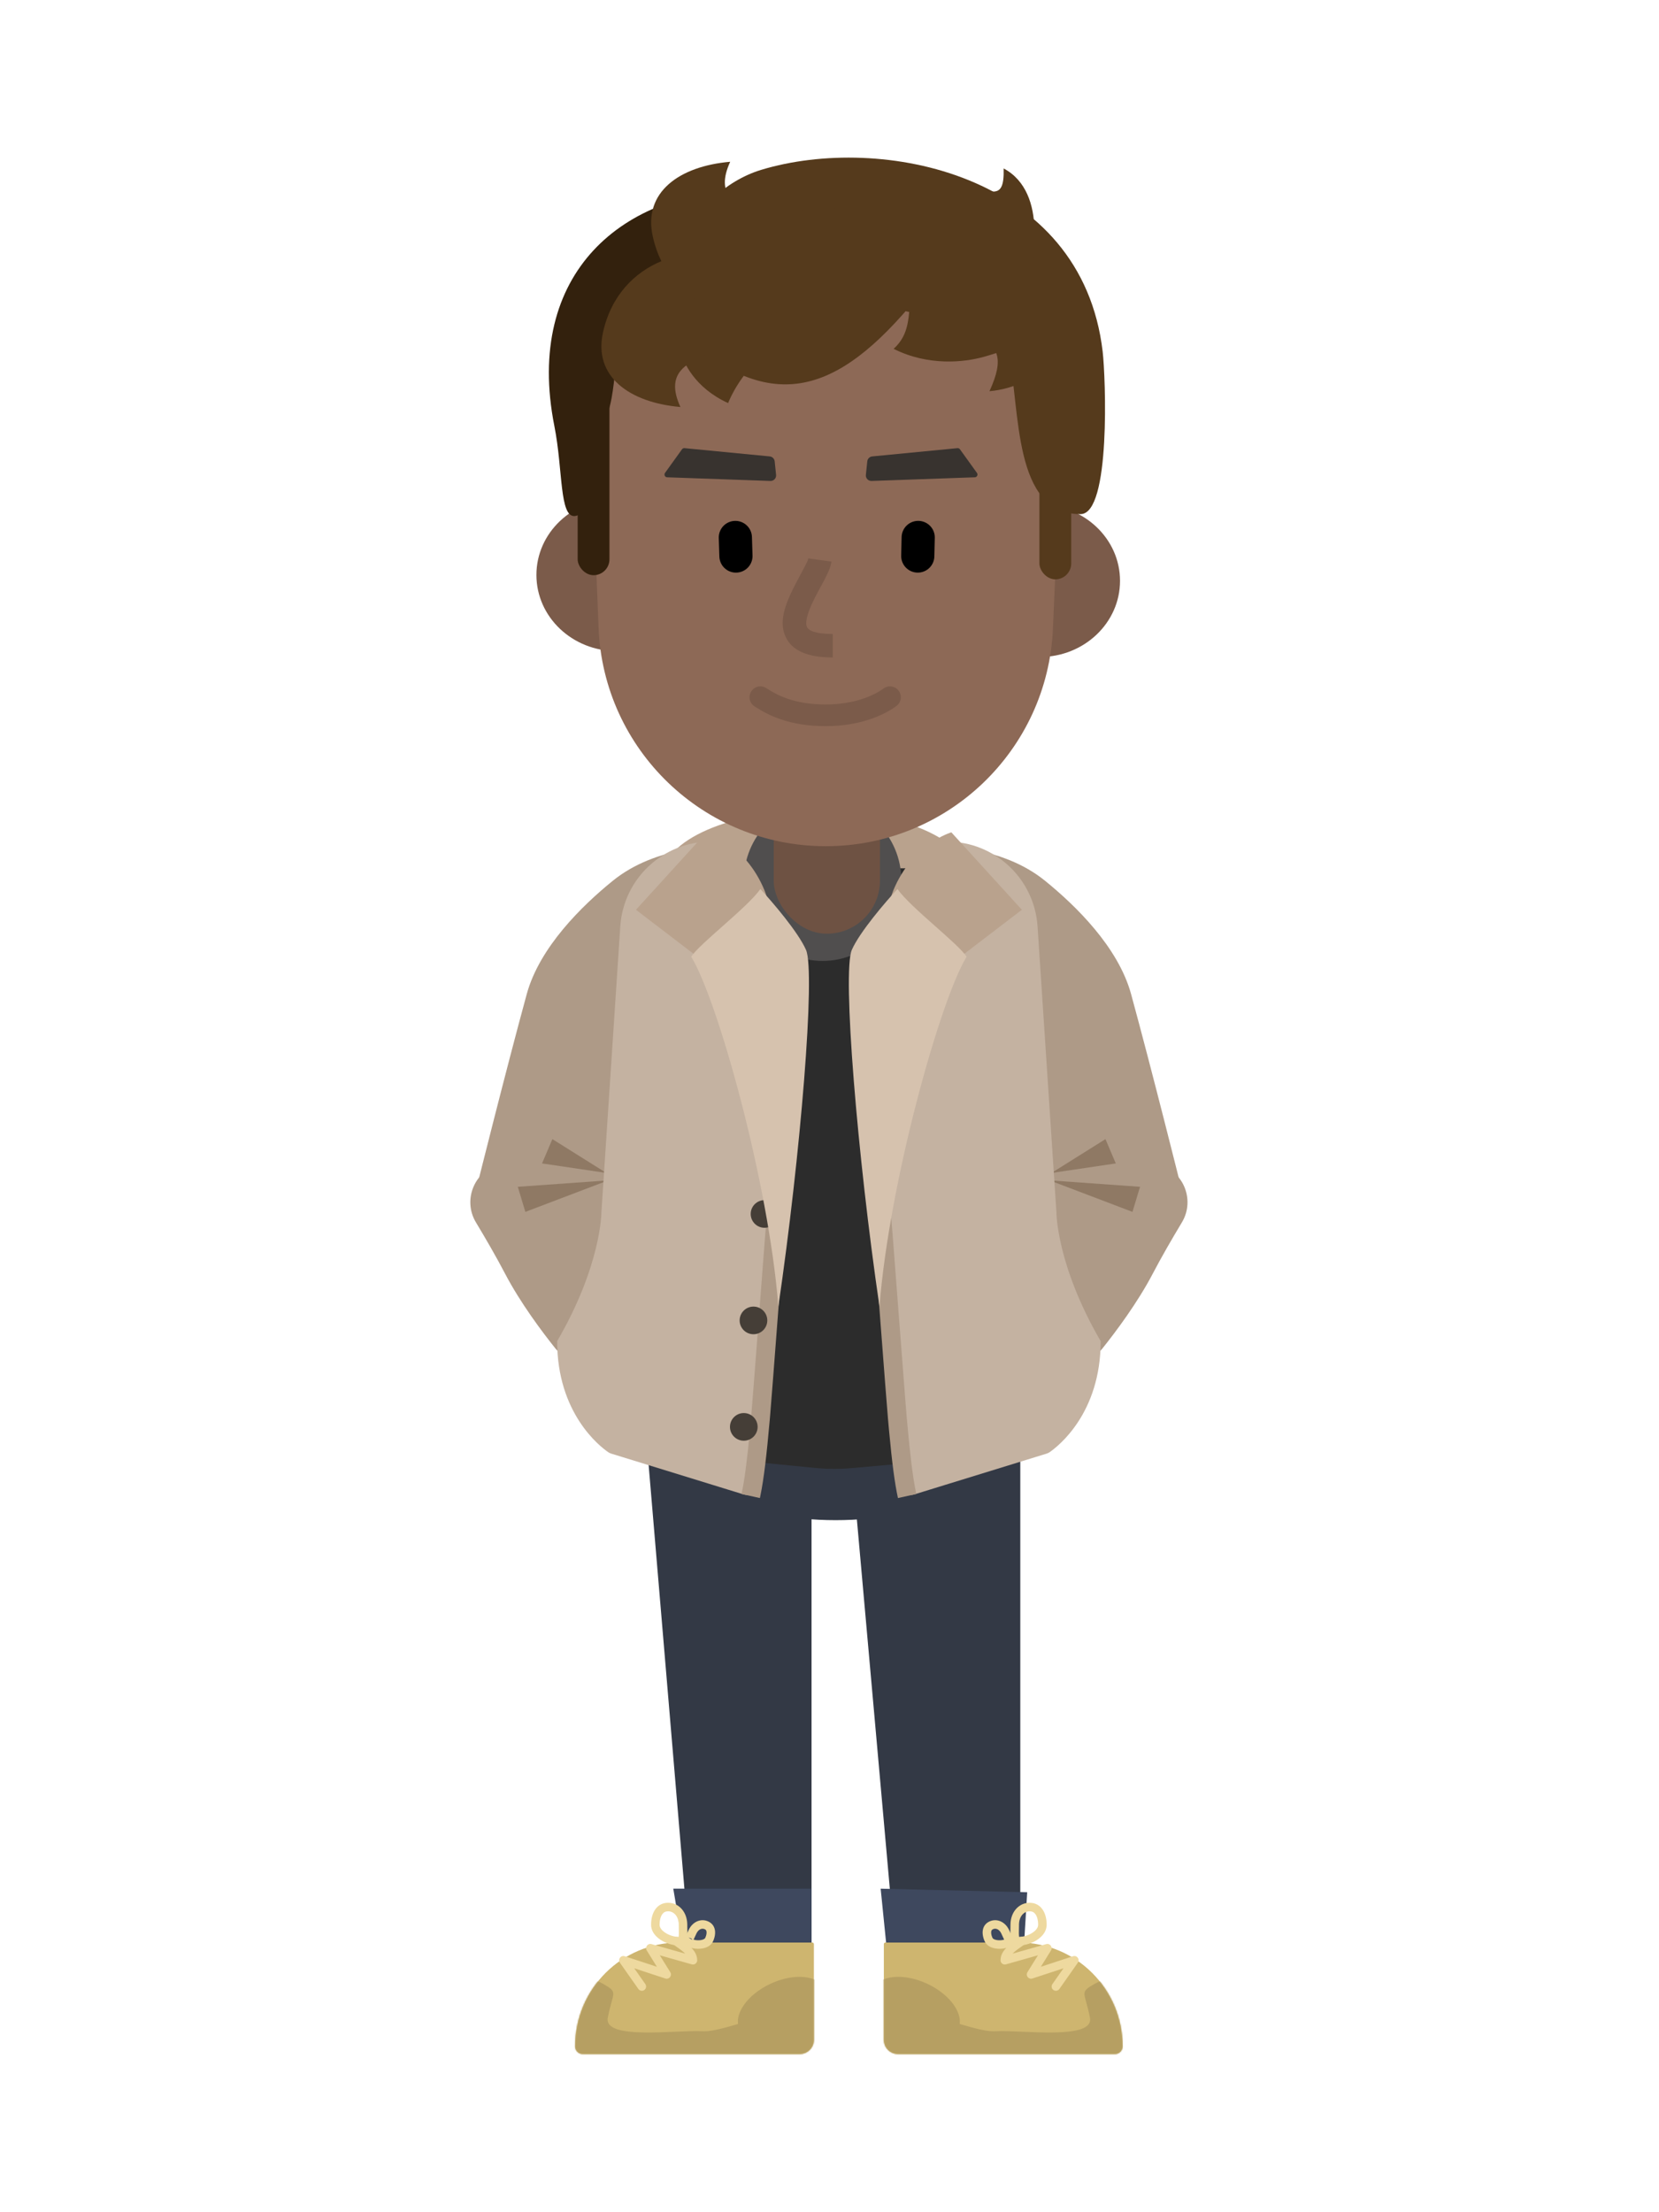 <?xml version="1.0" encoding="UTF-8" standalone="no"?>
<svg
   width="1200px"
   height="1600px"
   viewBox="0 0 1200 1600"
   version="1.1"
   id="svg65695"
   sodipodi:docname="male-1.svg"
   inkscape:version="1.2.1 (9c6d41e, 2022-07-14)"
   xmlns:inkscape="http://www.inkscape.org/namespaces/inkscape"
   xmlns:sodipodi="http://sodipodi.sourceforge.net/DTD/sodipodi-0.dtd"
   xmlns:xlink="http://www.w3.org/1999/xlink"
   xmlns="http://www.w3.org/2000/svg"
   xmlns:svg="http://www.w3.org/2000/svg"
   xmlns:rdf="http://www.w3.org/1999/02/22-rdf-syntax-ns#"
   xmlns:cc="http://creativecommons.org/ns#"
   xmlns:dc="http://purl.org/dc/elements/1.1/">
  <sodipodi:namedview
     id="namedview65697"
     pagecolor="#ffffff"
     bordercolor="#000000"
     borderopacity="0.25"
     inkscape:showpageshadow="2"
     inkscape:pageopacity="0.0"
     inkscape:pagecheckerboard="0"
     inkscape:deskcolor="#d1d1d1"
     showgrid="false"
     inkscape:zoom="0.40637801"
     inkscape:cx="1167.6321"
     inkscape:cy="595.50467"
     inkscape:window-width="1440"
     inkscape:window-height="794"
     inkscape:window-x="0"
     inkscape:window-y="25"
     inkscape:window-maximized="1"
     inkscape:current-layer="head" />
  <!-- Generator: Sketch 56.3 (81716) - https://sketch.com -->
  <title
     id="title65534">gee_me_097@2x</title>
  <desc
     id="desc65536">Created with Sketch.</desc>
  <defs
     id="defs65540">
    <path
       d="M0.004,76.04 C0.004,34.57 33.624,0.95 75.097,0.95 L172.712,0.95 L172.712,71.34 C172.712,77.01 168.116,81.61 162.446,81.61 L5.566,81.61 C2.494,81.61 0.004,79.12 0.004,76.04 Z"
       id="path-1" />
    <path
       d="M173.014,76.04 C173.014,34.57 139.393,0.95 97.92,0.95 L0.305,0.95 L0.305,71.34 C0.305,77.01 4.902,81.61 10.571,81.61 L167.451,81.61 C170.523,81.61 173.014,79.12 173.014,76.04 Z"
       id="path-3" />
  </defs>
  <g
     id="gee_me_097"
     stroke="none"
     stroke-width="1"
     fill="none"
     fill-rule="evenodd">
    <g
       transform="translate(340, 114)"
       id="g65692">
      <g
         id="lower-limb"
         transform="translate(76, 875)">
        <polygon
           id="Path"
           fill="#333945"
           fill-rule="nonzero"
           points="50.004 33 171.004 44.584 171.004 428 83.356 428" />
        <ellipse
           id="Oval"
           fill="#333945"
           fill-rule="nonzero"
           cx="188.405"
           cy="55.232"
           rx="116.6"
           ry="55.232" />
        <polygon
           id="polygon65544"
           fill="#333945"
           fill-rule="nonzero"
           points="198.004 45 322.004 45 322.004 428 232.183 428" />
        <polygon
           id="polygon65546"
           fill="#3E485E"
           fill-rule="nonzero"
           points="71.004 377 171.004 377 171.004 437 81.16 437" />
        <polygon
           id="polygon65548"
           fill="#3E485E"
           fill-rule="nonzero"
           points="327.004 379.58 221.004 377 226.15 428 324.069 428" />
        <path
           d="M0.004,491.04 C0.004,449.57 33.624,415.95 75.097,415.95 L171.557,415.95 C172.195,415.95 172.712,416.47 172.712,417.11 L172.712,486.34 C172.712,492.01 168.116,496.61 162.446,496.61 L5.566,496.61 C2.494,496.61 0.004,494.12 0.004,491.04 Z"
           id="path65550"
           fill="#CEB56F"
           fill-rule="nonzero" />
        <g
           id="Clipped"
           transform="translate(0, 415)">
          <mask
             id="mask-2"
             fill="white">
            <use
               xlink:href="#path-1"
               id="use65552" />
          </mask>
          <g
             id="g65555" />
          <g
             id="Group"
             mask="url(#mask-2)"
             fill="#B69F62"
             fill-rule="nonzero">
            <g
               transform="translate(-25, 16)"
               id="g65561">
              <path
                 d="M45.035,14.71 C32.086,7.39 37.164,21.9 25.529,28.06 L0.89,75.28 L196.974,75.28 C201.765,68.44 217.428,44.24 203.647,39.35 C171.822,28.06 135.377,50.13 116.898,49.1 C98.419,48.08 45.521,55.77 48.628,39.35 C52.221,20.36 56.841,21.39 45.035,14.71 Z"
                 id="path65557" />
              <ellipse
                 id="ellipse65559"
                 transform="translate(174.841, 33.04) rotate(-25) translate(-174.841, -33.04) "
                 cx="174.841"
                 cy="33.04"
                 rx="34.139"
                 ry="20.166" />
            </g>
          </g>
        </g>
        <path
           d="M55.266,417.086 C52.559,416.32 50.326,419.286 51.811,421.676 L59.146,433.474 L35.881,425.843 C33.066,424.92 30.698,428.115 32.401,430.54 L45.747,449.54 C46.724,450.932 48.645,451.268 50.037,450.29 C51.429,449.312 51.765,447.391 50.787,445.999 L42.77,434.585 L65.273,441.966 C68.006,442.863 70.367,439.856 68.849,437.414 L61.243,425.181 L84.386,431.733 C86.352,432.29 88.305,430.813 88.305,428.77 C88.305,424.054 85.421,420.345 80.137,416.315 L79.508,415.843 L78.086,414.819 C76.718,413.844 75.097,412.703 74.754,412.446 C73.393,411.425 71.463,411.701 70.442,413.062 C69.422,414.422 69.697,416.353 71.058,417.373 L71.659,417.809 L74.769,420.02 C75.244,420.359 75.662,420.66 75.946,420.87 L76.077,420.967 C77.353,421.924 78.426,422.828 79.297,423.686 L79.58,423.971 L55.266,417.086 Z"
           id="path65565"
           fill="#EED99F"
           fill-rule="nonzero" />
        <path
           d="M81.129,404.625 L81.188,408.267 L81.189,409.665 C81.169,411.522 81.046,412.851 80.758,413.95 C80.397,415.329 79.768,416.32 78.858,416.914 C77.836,417.629 76.401,417.98 74.446,417.98 C70.366,417.98 65.503,416.465 61.715,413.943 C57.444,411.099 54.94,407.313 54.94,403.11 C54.94,398.542 56.048,394.573 58.124,391.746 C60.289,388.8 63.419,387.2 67.259,387.2 C75.05,387.2 80.966,393.813 81.116,402.76 L81.129,404.625 Z M74.907,411.808 C74.971,411.328 75.012,410.679 75.026,409.833 L75.032,409.239 L75.028,408.246 L74.966,404.357 L74.959,403.11 C74.959,397.224 71.561,393.36 67.259,393.36 C65.388,393.36 64.097,394.02 63.088,395.393 C61.853,397.075 61.1,399.772 61.1,403.11 C61.1,405.005 62.432,407.021 65.129,408.816 C67.798,410.593 71.28,411.719 74.07,411.813 L74.53,411.82 L74.907,411.808 Z"
           id="path65567"
           fill="#EED99F"
           fill-rule="nonzero" />
        <path
           d="M82.15,406.829 L81.303,408.677 L80.367,410.692 L80.127,411.228 L79.86,411.849 C79.406,412.935 79.142,413.753 79.022,414.506 C78.96,414.897 78.941,415.253 78.965,415.588 L79.002,415.918 L79.081,416.271 L79.122,416.414 L79.157,416.514 C79.19,416.598 79.238,416.694 79.334,416.877 L79.326,416.881 L79.386,416.99 L79.46,417.116 L79.476,417.137 C79.538,417.233 79.606,417.327 79.679,417.418 L79.793,417.554 C79.866,417.642 79.937,417.717 80.012,417.783 C80.523,418.278 81.219,418.708 82.104,419.103 C84.865,420.343 88.622,420.798 91.952,420.248 C95.705,419.635 98.531,417.851 99.784,415.03 C101.145,411.976 101.577,408.982 101.011,406.457 C100.423,403.828 98.778,401.811 96.173,400.648 C90.906,398.305 84.938,400.911 82.15,406.829 Z M84.287,413.319 L84.185,413.259 C84.249,413.308 84.317,413.368 84.388,413.444 L84.638,413.779 L84.757,414.004 L82.054,412.37 L82.867,412.589 C83.713,412.826 83.977,412.955 84.287,413.319 Z M85.696,413.868 L86.107,412.952 L87.373,410.227 L87.641,409.631 C89.043,406.48 91.571,405.343 93.666,406.274 C94.487,406.641 94.836,407.069 95,407.802 C95.253,408.932 95.012,410.605 94.156,412.526 C93.847,413.222 92.831,413.863 90.954,414.17 C89.225,414.456 87.257,414.315 85.696,413.868 Z"
           id="path65569"
           fill="#EED99F"
           fill-rule="nonzero" />
        <path
           d="M396.014,491.04 C396.014,449.57 362.393,415.95 320.92,415.95 L224.46,415.95 C223.822,415.95 223.305,416.47 223.305,417.11 L223.305,486.34 C223.305,492.01 227.902,496.61 233.571,496.61 L390.451,496.61 C393.523,496.61 396.014,494.12 396.014,491.04 Z"
           id="path65571"
           fill="#CEB56F"
           fill-rule="nonzero" />
        <g
           id="g65586"
           transform="translate(223, 415)">
          <mask
             id="mask-4"
             fill="white">
            <use
               xlink:href="#path-3"
               id="use65573" />
          </mask>
          <g
             id="g65576" />
          <g
             id="g65584"
             mask="url(#mask-4)"
             fill="#B69F62"
             fill-rule="nonzero">
            <g
               transform="translate(-17, 16)"
               id="g65582">
              <path
                 d="M169.982,14.71 C182.931,7.39 177.853,21.9 189.488,28.06 L214.127,75.28 L18.043,75.28 C13.252,68.44 -2.411,44.24 11.37,39.35 C43.195,28.06 79.64,50.13 98.119,49.1 C116.598,48.08 169.496,55.77 166.389,39.35 C162.796,20.36 158.176,21.39 169.982,14.71 Z"
                 id="path65578" />
              <ellipse
                 id="ellipse65580"
                 transform="translate(40.177, 33.04) scale(-1, 1) rotate(-25) translate(-40.177, -33.04) "
                 cx="40.177"
                 cy="33.04"
                 rx="34.139"
                 ry="20.166" />
            </g>
          </g>
        </g>
        <path
           d="M327.169,437.414 C325.651,439.856 328.012,442.863 330.745,441.966 L353.248,434.585 L345.231,445.999 C344.253,447.391 344.589,449.312 345.981,450.29 C347.373,451.268 349.294,450.932 350.271,449.54 L363.617,430.54 C365.32,428.115 362.952,424.92 360.137,425.843 L336.872,433.474 L344.207,421.676 C345.692,419.286 343.459,416.32 340.752,417.086 L316.437,423.971 C317.264,423.122 318.292,422.229 319.523,421.284 L319.941,420.967 C320.914,420.237 324.336,417.841 324.96,417.374 C326.321,416.353 326.596,414.423 325.576,413.062 C324.593,411.751 322.767,411.447 321.418,412.338 L319.838,413.465 L317.137,415.388 C316.774,415.649 316.462,415.876 316.245,416.039 L315.524,416.588 C310.467,420.513 307.712,424.161 307.712,428.77 C307.712,430.813 309.665,432.29 311.631,431.733 L334.775,425.18 L327.169,437.414 Z"
           id="path65588"
           fill="#EED99F"
           fill-rule="nonzero" />
        <path
           d="M321.572,417.98 C325.652,417.98 330.516,416.464 334.302,413.943 C338.573,411.099 341.078,407.313 341.078,403.11 C341.078,398.543 339.97,394.574 337.895,391.747 C335.73,388.801 332.598,387.2 328.758,387.2 C320.967,387.2 315.052,393.813 314.902,402.76 L314.888,404.661 L314.828,408.361 L314.825,409.256 C314.831,411.326 314.951,412.769 315.258,413.947 C315.591,415.219 316.151,416.161 317.011,416.807 L317.2,416.941 C318.219,417.638 319.643,417.98 321.572,417.98 Z M320.987,409.574 L320.989,408.313 L321.053,404.245 L321.058,403.487 C321.059,403.362 321.059,403.237 321.059,403.11 C321.059,397.224 324.457,393.36 328.758,393.36 C330.629,393.36 331.921,394.02 332.93,395.393 C334.165,397.076 334.918,399.773 334.918,403.11 C334.918,405.005 333.585,407.02 330.888,408.816 C328.099,410.674 324.419,411.82 321.572,411.82 L321.407,411.819 L321.11,411.808 C321.04,411.279 320.997,410.547 320.987,409.574 Z"
           id="path65590"
           fill="#EED99F"
           fill-rule="nonzero" />
        <path
           d="M314.119,407.384 L315.647,410.683 L316.028,411.544 C316.561,412.783 316.864,413.684 316.994,414.503 C317.062,414.925 317.081,415.309 317.052,415.631 L317.019,415.888 L316.951,416.216 C316.922,416.33 316.908,416.385 316.87,416.478 L316.716,416.826 L316.719,416.827 L316.692,416.879 L316.673,416.92 L316.574,417.09 C316.546,417.138 316.519,417.179 316.49,417.219 L316.307,417.458 C315.781,418.098 314.985,418.625 313.922,419.099 C311.153,420.343 307.395,420.798 304.069,420.249 C300.313,419.635 297.486,417.851 296.235,415.033 C294.873,411.976 294.442,408.982 295.006,406.455 C295.596,403.826 297.24,401.811 299.85,400.646 C305.112,398.305 311.079,400.911 313.867,406.829 L314.119,407.384 Z M302.357,406.272 C301.53,406.641 301.181,407.069 301.017,407.801 C300.764,408.932 301.006,410.605 301.863,412.529 C302.17,413.221 303.187,413.863 305.067,414.171 C306.669,414.435 308.478,414.333 309.981,413.959 L310.322,413.867 L309.948,413.033 L308.704,410.358 L308.253,409.366 C306.83,406.416 304.387,405.369 302.357,406.272 Z"
           id="path65592"
           fill="#EED99F"
           fill-rule="nonzero" />
      </g>
      <g
         id="upper-limb"
         transform="translate(0.2, 465.002)"
         fill-rule="nonzero">
        <ellipse
           id="ellipse65595"
           fill="#B9A28D"
           cx="249.804"
           cy="55.498"
           rx="111"
           ry="48.5" />
        <path
           d="M138.804,453.675 C138.804,463.962 146.607,472.572 156.845,473.579 L249.276,482.676 C258.222,483.557 267.231,483.596 276.184,482.794 L380.056,473.484 C390.589,472.54 398.567,463.56 398.263,452.989 L387.204,68.425 C386.893,57.608 378.034,49 367.213,49 L158.804,49 C147.758,49 138.804,57.954 138.804,69 L138.804,453.675 Z"
           id="path65597"
           fill="#2C2C2C" />
        <ellipse
           id="ellipse65599"
           fill="#504E4E"
           cx="254.804"
           cy="58"
           rx="57"
           ry="58" />
        <path
           d="M213.967,163.567 L127.154,322.998 C127.154,322.998 34.092,306.192 4.806,278.998 C4.806,278.998 25.764,194.998 40.806,139.998 C50.092,106.041 80.826,76.053 102.984,58.076 C118.355,45.606 137.185,38.675 156.689,35.303 L175.803,31.998 L213.967,163.567 Z"
           id="path65601"
           fill="#AE9A87" />
        <path
           d="M4.063,305.11 C-6.114,288.217 3.769,265.977 23.242,262.851 L89.255,252.253 C96.409,251.104 102.003,258.319 99.11,264.961 C97.873,267.8 98.154,271.07 99.855,273.657 L152.901,354.317 C160.635,366.078 154.78,381.968 141.264,385.898 L82.886,402.873 C75.077,405.144 66.664,402.684 61.583,396.334 C51.959,384.305 36.179,363.307 25.084,342.096 C18.756,329.999 11.136,316.851 4.063,305.11 Z"
           id="path65603"
           fill="#AE9A87" />
        <polygon
           id="polygon65605"
           fill="#8F7964"
           points="59.345 244.871 98.37 269.342 51.881 262.456" />
        <polygon
           id="polygon65607"
           fill="#8F7964"
           points="34.335 279.355 99.789 274.694 39.806 297.498" />
        <path
           d="M108.462,91.036 C110.74,56.518 139.402,29.686 173.995,29.686 C180.109,29.686 185.804,32.792 189.114,37.933 L236.804,111.997 C236.804,111.997 224.426,226.322 224.426,285.94 C224.426,335.354 214.367,453.748 210.923,492.828 C210.34,499.447 203.811,503.746 197.461,501.789 L102.036,472.377 C101.218,472.125 100.447,471.783 99.743,471.297 C93.593,467.054 62.804,443.204 62.804,390.997 C94.804,335.997 94.804,297.997 94.804,297.997 L108.462,91.036 Z"
           id="path65609"
           fill="#C4B2A1" />
        <path
           d="M244.553,135.817 L231.055,134.179 L230.339,140.123 L229.632,146.061 C223.441,198.479 218.462,250.268 213.792,307.874 L212.92,318.795 C210.869,345.073 204.84,425.87 203.146,445.513 L202.702,450.538 L202.225,455.724 C200.199,477.355 198.293,491.942 196.167,501.526 L209.442,504.47 L209.614,503.681 L209.87,502.463 C212.252,490.893 214.313,473.767 216.558,448.224 L216.87,444.596 C218.907,420.273 225.274,334.799 226.818,315.506 L227.344,308.976 L227.882,302.382 C232.738,243.254 237.961,190.123 244.553,135.817 Z"
           id="path65611"
           fill="#AE9A87" />
        <path
           d="M212.804,64.998 C198.804,30.998 170.804,22.998 170.804,22.998 L119.804,78.998 L187.804,130.998 C187.804,130.998 226.804,98.998 212.804,64.998 Z"
           id="path65613"
           fill="#B9A28D" />
        <circle
           id="circle65615"
           fill="#453E37"
           cx="212.804"
           cy="298.998"
           r="10" />
        <circle
           id="circle65617"
           fill="#453E37"
           cx="204.804"
           cy="375.998"
           r="10" />
        <circle
           id="circle65619"
           fill="#453E37"
           cx="197.804"
           cy="452.998"
           r="10" />
        <path
           d="M159.805,112.998 C165.296,103.845 200.137,77.665 209.804,63.998 C218.471,73.331 237.203,95.198 242.803,107.998 C249.803,123.998 238.806,256.998 222.805,365.998 C215.805,275.998 178.805,143.998 159.805,112.998 Z"
           id="path65621"
           fill="#D6C2AE" />
        <path
           d="M304.79,163.567 L391.602,322.998 C391.602,322.998 484.665,306.192 513.951,278.998 C513.951,278.998 492.993,194.998 477.951,139.998 C468.664,106.041 437.931,76.053 415.772,58.076 C400.401,45.606 381.571,38.675 362.068,35.303 L342.953,31.998 L304.79,163.567 Z"
           id="path65623"
           fill="#AE9A87" />
        <path
           d="M514.693,305.11 C524.871,288.217 514.988,265.977 495.515,262.851 L429.501,252.253 C422.348,251.104 416.753,258.319 419.646,264.961 C420.883,267.8 420.603,271.07 418.902,273.657 L365.856,354.317 C358.121,366.078 363.976,381.968 377.493,385.898 L435.87,402.873 C443.68,405.144 452.092,402.684 457.173,396.334 C466.797,384.305 482.578,363.307 493.673,342.096 C500.001,329.999 507.62,316.851 514.693,305.11 Z"
           id="path65625"
           fill="#AE9A87" />
        <polygon
           id="polygon65627"
           fill="#8F7964"
           points="459.411 244.871 420.386 269.342 466.876 262.456" />
        <polygon
           id="polygon65629"
           fill="#8F7964"
           points="484.422 279.355 418.967 274.694 478.95 297.498" />
        <path
           d="M410.294,91.036 C408.016,56.518 379.354,29.686 344.761,29.686 C338.647,29.686 332.952,32.792 329.642,37.933 L281.952,111.997 C281.952,111.997 294.33,226.322 294.33,285.94 C294.33,335.354 304.39,453.748 307.833,492.828 C308.416,499.447 314.945,503.746 321.295,501.789 L416.72,472.377 C417.539,472.125 418.309,471.783 419.014,471.297 C425.163,467.054 455.952,443.204 455.952,390.997 C423.952,335.997 423.952,297.997 423.952,297.997 L410.294,91.036 Z"
           id="path65631"
           fill="#C4B2A1" />
        <path
           d="M287.701,134.179 L274.203,135.817 L274.917,141.741 C281.297,195.02 286.391,247.416 291.148,305.731 L292.152,318.207 C294.058,342.478 300.324,426.516 302.065,446.693 L302.518,451.816 L302.924,456.25 C305.026,478.834 307.012,494.087 309.315,504.47 L322.59,501.526 L322.348,500.41 L322.186,499.633 C320.004,489 318.036,472.821 315.9,448.804 L315.495,444.162 L314.864,436.449 C312.411,405.873 306.918,332.228 305.492,314.42 L304.7,304.619 L303.887,294.752 C299.169,238.057 294.074,186.675 287.701,134.179 Z"
           id="path65633"
           fill="#AE9A87" />
        <path
           d="M305.952,64.998 C319.952,30.998 347.952,22.998 347.952,22.998 L398.952,78.998 L330.952,130.998 C330.952,130.998 291.952,98.998 305.952,64.998 Z"
           id="path65635"
           fill="#B9A28D" />
        <path
           d="M358.951,112.998 C353.46,103.845 318.619,77.665 308.952,63.998 C300.286,73.331 281.553,95.198 275.953,107.998 C268.953,123.998 279.951,256.998 295.951,365.998 C302.951,275.998 339.951,143.998 358.951,112.998 Z"
           id="path65637"
           fill="#D6C2AE" />
      </g>
      <g
         id="head"
         transform="translate(48.004, -0)">
        <rect
           id="Rectangle"
           fill="#EBBAAA"
           fill-rule="nonzero"
           x="171.643"
           y="446.035"
           width="76.857"
           height="115.285"
           rx="38.428"
           style="fill:#6e5243;fill-opacity:1" />
        <ellipse
           id="ellipse65641"
           fill="#EBBAAA"
           fill-rule="nonzero"
           cx="58.069"
           cy="301.827"
           rx="58.069"
           ry="55.081"
           style="fill:#7b5b4a;fill-opacity:1" />
        <ellipse
           id="ellipse65643"
           fill="#EBBAAA"
           fill-rule="nonzero"
           cx="364.07"
           cy="306.096"
           rx="58.069"
           ry="55.081"
           style="fill:#7b5b4a;fill-opacity:1" />
        <path
           d="M39.809,209.573 C36.002,113.212 113.091,33.018 209.526,33.018 C306.195,33.018 383.372,113.583 379.221,210.161 L373.615,340.613 C369.832,428.618 297.385,498.018 209.3,498.018 C120.993,498.018 48.447,428.281 44.962,340.043 L39.809,209.573 Z"
           id="path65645"
           fill="#EED4CC"
           fill-rule="nonzero"
           style="fill:#8d6956;fill-opacity:1" />
        <path
           d="M157.751,396.868 C163.967,400.875 169.321,403.678 176.388,406.122 C185.878,409.405 196.674,411.195 209.202,411.195 C221.888,411.195 233.217,409.15 243.123,405.561 C250.348,402.942 256.231,399.718 260.453,396.55 C263.919,393.951 264.621,389.034 262.022,385.568 C259.422,382.102 254.505,381.4 251.04,384 C248.034,386.254 243.515,388.731 237.777,390.81 C229.563,393.787 220.039,395.506 209.202,395.506 C198.408,395.506 189.346,394.003 181.516,391.295 C175.81,389.321 171.501,387.066 166.25,383.682 C162.609,381.334 157.754,382.384 155.407,386.025 C153.06,389.667 154.109,394.521 157.751,396.868 Z"
           id="path65647"
           fill="#C99584"
           fill-rule="nonzero"
           style="fill:#7b5b4a;fill-opacity:1" />
        <path
           d="M168.751,216.102 L107.132,210.129 C106.422,210.06 105.731,210.373 105.314,210.951 L93.019,228.038 C92.085,229.334 92.974,231.148 94.57,231.205 L169.238,233.854 C171.667,233.941 173.611,231.86 173.359,229.444 L172.345,219.67 C172.148,217.778 170.645,216.286 168.751,216.102 Z"
           id="path65649"
           fill="#38332F"
           fill-rule="nonzero" />
        <path
           d="M242.917,216.102 L304.538,210.129 C305.247,210.06 305.938,210.373 306.353,210.951 L318.651,228.038 C319.584,229.334 318.695,231.148 317.099,231.205 L242.429,233.854 C240.001,233.941 238.059,231.86 238.31,229.444 L239.325,219.67 C239.52,217.778 241.024,216.286 242.917,216.102 Z"
           id="path65651"
           fill="#38332F"
           fill-rule="nonzero" />
        <path
           d="M143.897,274.723 L144.319,288.158"
           id="path65653"
           stroke="#000000"
           stroke-width="24"
           stroke-linecap="round" />
        <path
           d="M276.151,274.713 L275.846,288.151"
           id="path65655"
           stroke="#000000"
           stroke-width="24"
           stroke-linecap="round" />
        <rect
           id="rect65657"
           fill="#33210D"
           fill-rule="nonzero"
           x="29.834"
           y="164.018"
           width="23"
           height="138"
           rx="11.5" />
        <rect
           id="rect65659"
           fill="#553A1C"
           fill-rule="nonzero"
           x="363.834"
           y="183.018"
           width="23"
           height="122"
           rx="11.5" />
        <path
           d="M213.422,292.156 L196.579,289.844 L196.5,290.413 L196.454,290.66 C196.285,291.433 195.84,292.43 193.87,296.191 L188.37,306.559 C186.356,310.343 184.812,313.423 183.456,316.446 C178.16,328.243 176.423,337.65 179.999,346.017 C184.519,356.593 196.136,361.517 214.334,361.517 L214.334,344.517 L213.311,344.512 C201.894,344.388 196.848,342.183 195.631,339.336 C194.466,336.61 195.464,331.207 198.965,323.407 L199.389,322.476 L199.833,321.527 C200.743,319.607 201.787,317.548 203.056,315.151 L204.015,313.352 L207.168,307.507 L207.88,306.168 C208.326,305.324 208.719,304.568 209.086,303.844 L209.417,303.188 L209.924,302.161 C211.884,298.136 213.02,295.081 213.422,292.156 Z"
           id="path65661"
           fill="#EBBAAA"
           fill-rule="nonzero"
           style="fill:#7b5b4a;fill-opacity:1" />
        <path
           d="m 188.062,279.401 c 5.746,-0.614 20.551,-1.473 33.81,0"
           id="path65663"
           stroke="#000000"
           stroke-width="15"
           style="display:none" />
        <path
           d="m 83.883,272.628 c -0.886,-8.302 4.917,-15.638 12.962,-16.504 12.273,-1.32 28.155,-2.548 41.571,-2.041 12.999,0.49 28.247,2.85 40.285,5.104 8.292,1.553 13.382,9.923 11.059,18.379 l -7.685,27.964 c -1.867,6.795 -8.063,11.525 -15.099,11.525 h -28.283 c -9.21,0 -25.761,-1.452 -38.352,-2.713 -7.093,-0.711 -12.678,-6.308 -13.444,-13.478 z"
           id="path65665"
           fill-opacity="0.29"
           fill="#ffffff"
           fill-rule="nonzero"
           style="display:none" />
        <path
           d="m 326.582,272.628 c 0.886,-8.302 -4.917,-15.638 -12.961,-16.504 -12.274,-1.32 -28.156,-2.548 -41.572,-2.041 -12.998,0.49 -28.247,2.85 -40.285,5.104 -8.292,1.553 -13.382,9.923 -11.058,18.379 l 7.684,27.964 c 1.867,6.795 8.063,11.525 15.099,11.525 h 28.283 c 9.21,0 25.761,-1.452 38.352,-2.713 7.094,-0.711 12.678,-6.308 13.444,-13.478 z"
           id="path65667"
           fill-opacity="0.29"
           fill="#ffffff"
           fill-rule="nonzero"
           style="display:none" />
        <path
           d="m 78.912,273.159 -0.034,-0.347 c -0.977,-10.863 6.716,-20.505 17.433,-21.659 l 2.406,-0.253 c 14.78,-1.517 28.513,-2.243 39.888,-1.813 11.685,0.44 25.819,2.34 41.017,5.186 11.224,2.102 18.043,13.397 14.96,24.619 l -7.685,27.964 C 184.434,315.82 176.265,322.055 166.976,322.055 l -28.688,-8.5e-4 -0.837,-0.007 c -7.416,-0.088 -18.922,-0.927 -32.737,-2.252 l -4.872,-0.478 C 90.385,318.369 82.942,310.908 81.926,301.395 Z m 12.957,27.174 c 0.515,4.825 4.241,8.56 8.971,9.034 l 3.203,0.316 c 14.77,1.439 27.027,2.34 34.268,2.371 l 28.666,8.4e-4 c 4.783,0 9.007,-3.224 10.278,-7.85 l 7.685,-27.964 c 1.552,-5.649 -1.756,-11.128 -7.158,-12.14 -14.756,-2.763 -28.451,-4.604 -39.554,-5.022 -11.416,-0.431 -25.593,0.375 -40.847,2.016 -5.29,0.569 -9.12,5.434 -8.525,11.002 z"
           id="path65669"
           fill="#000000"
           fill-rule="nonzero"
           style="display:none" />
        <path
           d="m 331.554,273.159 c 1.174,-11.004 -6.567,-20.84 -17.398,-22.006 l -2.406,-0.253 -2.454,-0.245 c -13.847,-1.349 -26.693,-1.974 -37.436,-1.568 -11.684,0.44 -25.82,2.34 -41.016,5.186 -11.224,2.102 -18.043,13.397 -14.959,24.619 l 7.684,27.964 c 2.463,8.965 10.632,15.2 19.92,15.2 h 28.283 c 8.14,0 22.047,-1.055 38.85,-2.738 9.459,-0.948 16.901,-8.408 17.917,-17.922 z m -12.958,27.175 c -0.515,4.825 -4.241,8.56 -8.971,9.034 l -3.202,0.316 -3.894,0.372 c -13.024,1.22 -23.779,1.97 -30.374,1.999 l -28.666,8.4e-4 c -4.783,0 -9.007,-3.224 -10.278,-7.85 L 225.528,276.241 c -1.552,-5.649 1.755,-11.128 7.157,-12.14 14.755,-2.763 28.451,-4.604 39.553,-5.022 11.417,-0.431 25.593,0.375 40.849,2.016 5.199,0.56 8.988,5.271 8.55,10.72 l -0.026,0.282 z"
           id="path65671"
           fill="#000000"
           fill-rule="nonzero"
           style="display:none" />
        <path
           d="M81.834,104.235 C51.834,125.104 60.499,157.235 51.834,184.235 C51.834,217.223 40.462,258.005 27.834,259.235 C16.535,260.335 19.288,225.945 12.999,194.217 C-9,83.235 62.998,23.235 154.999,23.235 C185.156,23.235 295.834,-4.765 295.834,83.235 C250.833,108.234 116.834,79.887 81.834,104.235 Z"
           id="path65673"
           fill="#33210D"
           fill-rule="nonzero" />
        <path
           d="M155.587,99.843 C240.483,99.843 324.466,120.343 341.466,140.343 C350.142,183.383 344.604,257.843 393.587,257.843 C415.587,257.843 411.736,158.758 409.587,140.343 C394.541,11.467 249.209,-17.406 162.587,8.843 C109.587,24.904 70.691,99.843 155.587,99.843 Z"
           id="path65675"
           fill="#553A1C"
           fill-rule="nonzero" />
        <path
           d="M381,87 C398.5,62.171 334.272,66.801 343.791,68.971 C279.44,59.401 341.33,-10.977 294.002,43 C255.528,86.877 281.618,117.326 258.377,138.3 C283.69,150.997 309.579,147.968 323.305,144.162 C372.45,130.533 359.402,117.642 381,87 Z"
           id="path65677"
           fill="#553A1C"
           fill-rule="nonzero" />
        <path
           d="M134.018,42.311 C151.786,18.379 169,27.001 202,42.311 C256.002,67.364 232.588,96.481 217,105.001 C171.881,129.663 148.825,153.121 138.643,177.529 C114.639,166.528 105.903,148.255 103.442,137.601 C94.636,99.457 113.546,69.883 134.018,42.311 Z"
           id="path65679"
           fill="#553A1C"
           fill-rule="nonzero" />
        <path
           d="M190,68.651 C164.762,110.307 134.058,150.579 113.001,135.09 C178.175,187.617 226.03,166.964 287.195,86.154 C329.584,113.001 359.914,110.625 378.298,116.685 C396.68,122.746 384.877,71.705 320.147,27.33 C281.041,-16.106 219.078,20.658 190,68.651 Z"
           id="path65681"
           fill="#553A1C"
           fill-rule="nonzero" />
        <path
           d="M104.165,180.375 C67.365,177.175 41.053,158.375 48.164,126.375 C60.164,72.375 116.165,60.375 146.165,74.375 C176.165,88.375 167.165,127.375 127.165,141.375 C107.165,148.375 93.165,156.375 104.165,180.375 Z"
           id="path65683"
           fill="#553A1C"
           fill-rule="nonzero" />
        <path
           d="M140.165,3 C103.365,6.2 77.053,25 84.165,57 C96.165,111 152.165,123 182.165,109 C212.165,95 203.165,56 163.165,42 C143.165,35 129.165,27 140.165,3 Z"
           id="path65685"
           fill="#553A1C"
           fill-rule="nonzero" />
        <path
           d="M337.961,7.835 C370.586,25.16 360.18,79.19 351.25,91.695 C319.103,136.712 284.776,99.328 262.632,74.719 C240.488,50.11 264.01,17.727 306.3,20.469 C327.445,21.84 338.709,34.225 337.961,7.835 Z"
           id="path65687"
           fill="#553A1C"
           fill-rule="nonzero" />
        <path
           d="M327.707,168.937 C364.507,165.737 389.375,134.603 390.707,117.937 C378.707,63.937 315.707,48.936 285.707,62.936 C255.708,76.936 274.707,113.937 314.707,127.937 C334.707,134.937 338.707,144.937 327.707,168.937 Z"
           id="path65689"
           fill="#553A1C"
           fill-rule="nonzero" />
      </g>
    </g>
  </g>
</svg>
